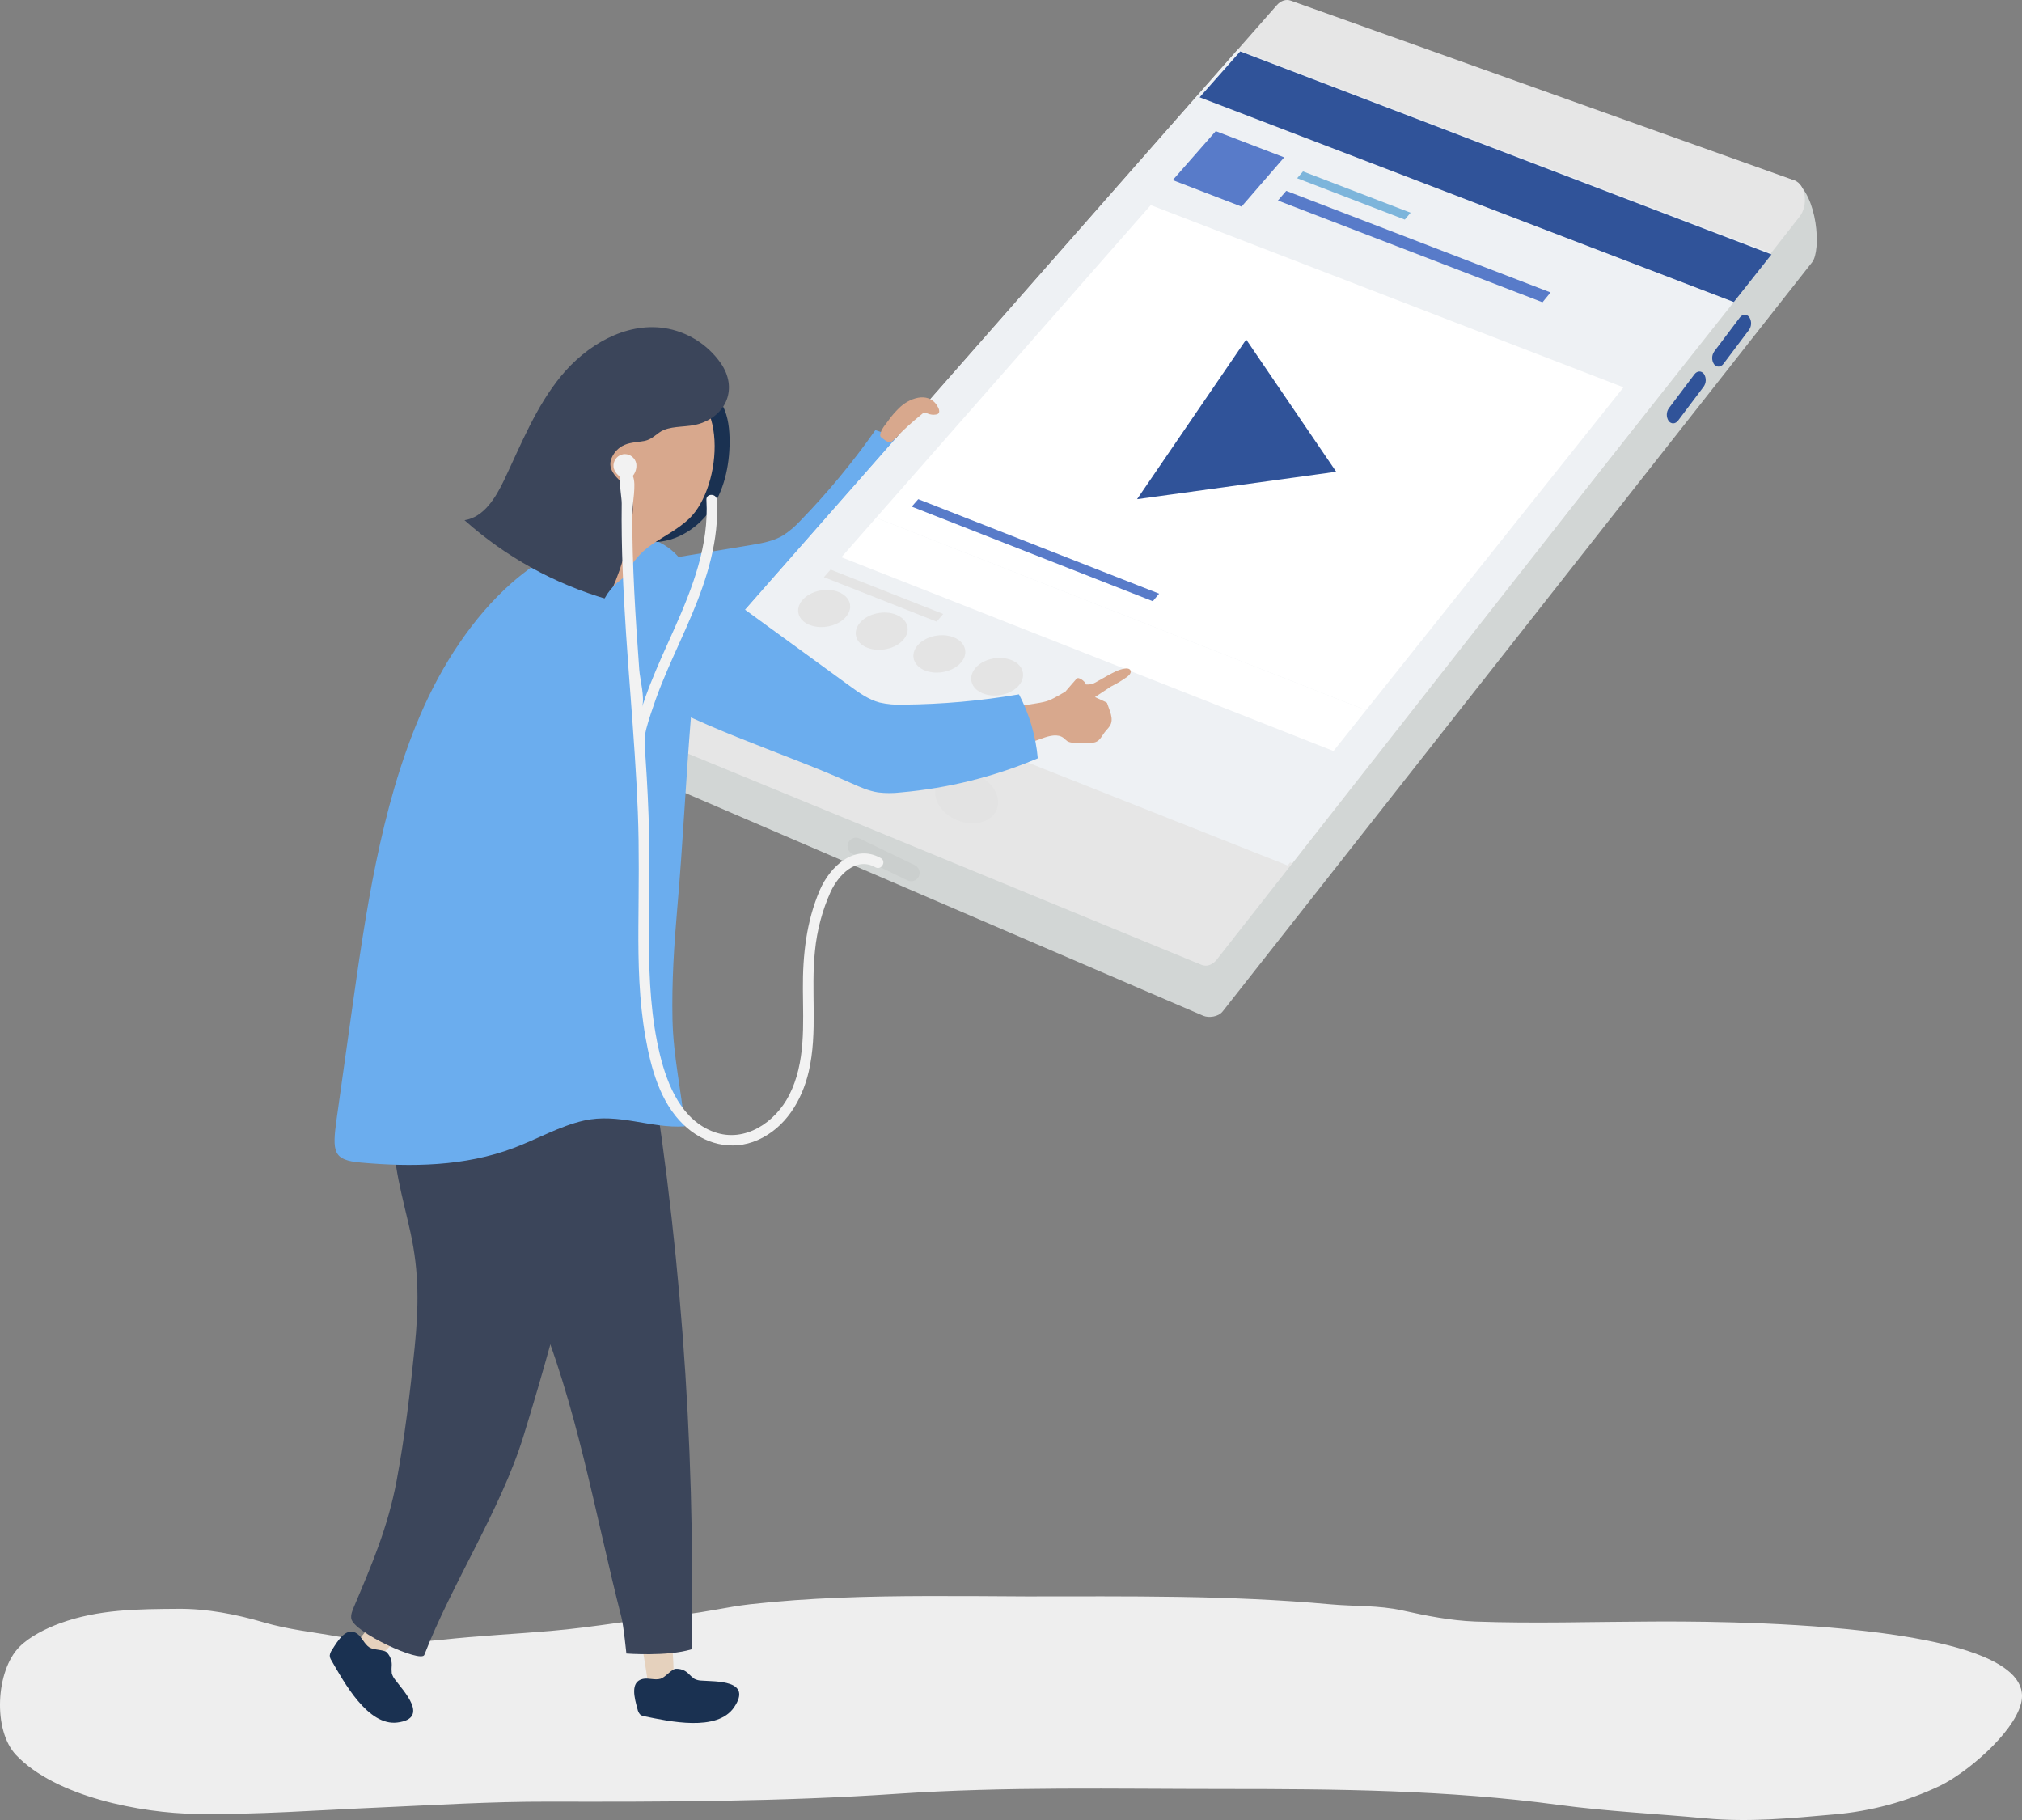 <svg width="250" height="225" viewBox="0 0 250 225" fill="none" xmlns="http://www.w3.org/2000/svg">
<rect x="0" y="0" width="250" height="225" fill="#808080" stroke="none"/>
<path d="M114.694 197.313C107.373 197.334 100.05 197.512 92.743 198.331C89.987 198.64 87.289 199.32 84.526 199.592C79.01 200.139 73.59 201.162 68.054 201.63C63.595 202.01 59.118 202.232 54.672 202.714C50.369 203.18 46.022 203.046 41.755 202.316C38.693 201.764 35.619 201.453 32.606 200.568C29.23 199.577 25.582 198.867 22.071 198.894C17.066 198.93 12.202 198.936 7.406 200.686C5.726 201.301 3.666 202.311 2.391 203.601C-0.52 206.552 -0.917 213.917 1.999 216.979C6.913 222.138 17.399 224.153 24.288 224.25C31.835 224.355 39.169 223.789 46.725 223.465C53.737 223.156 60.749 222.717 67.789 222.732C82.157 222.764 96.526 222.732 110.869 221.764C124.344 220.856 137.853 221.168 151.357 221.168C165.206 221.168 178.959 221.278 192.707 223.133C198.698 223.941 204.801 224.224 210.821 224.789C216.212 225.297 221.393 224.789 226.763 224.31C231.299 223.931 235.732 222.734 239.849 220.778C243.092 219.208 248.873 214.365 249.867 210.639C252.657 200.191 210.576 200.435 204.115 200.466C196.888 200.492 189.604 200.728 182.382 200.466C179.344 200.348 176.352 199.752 173.386 199.095C170.421 198.438 167.458 198.608 164.463 198.334C151.975 197.19 139.458 197.358 126.928 197.358C122.853 197.337 118.774 197.3 114.694 197.313Z" fill="#EEEEEE"/>
<path d="M101.299 75.749C102.4 75.32 103.517 74.883 104.467 74.179C105.207 73.591 105.875 72.917 106.457 72.17C110.206 67.646 113.234 62.561 115.432 57.099C113.311 55.325 110.862 53.991 108.228 53.174C105.459 57.124 102.382 60.845 99.027 64.302C98.368 65.036 97.615 65.678 96.786 66.21C95.565 66.926 94.134 67.17 92.74 67.4L76.512 70.079C73.248 70.618 69.872 71.202 67.129 73.065C59.526 78.23 64.862 88.607 73.219 86.765C82.604 84.698 92.314 79.245 101.299 75.749Z" fill="#6BADEE"/>
<path d="M148.801 125.59L82.368 97.021C79.134 95.587 79.529 88.944 81.516 87.34L158.976 6.491C159.474 5.926 160.124 5.706 160.724 5.926L221.873 22.305C224.729 24.186 225.197 30.965 224.051 32.42L151.167 125.044C150.637 125.726 149.448 125.852 148.801 125.59Z" fill="#D2D6D5"/>
<path d="M148.542 119.274L82.191 91.992C80.7 91.38 80.347 88.779 81.57 87.387L157.872 0.633C158.363 0.075 159.005 -0.131 159.602 0.083L221.875 22.308C223.27 22.805 223.62 25.361 222.493 26.797L150.437 118.636C149.913 119.295 149.183 119.544 148.542 119.274Z" fill="#E6E6E6"/>
<g opacity="0.13">
<path opacity="0.13" d="M123.352 99.687C123.009 101.344 121.015 102.191 118.896 101.584C116.777 100.977 115.328 99.135 115.67 97.474C116.013 95.812 118.008 94.962 120.14 95.577C122.272 96.192 123.687 98.036 123.352 99.687Z" fill="#333333"/>
</g>
<path d="M216.245 40.788L213.093 44.974C212.755 45.422 212.228 45.44 211.914 45.014C211.764 44.778 211.687 44.502 211.695 44.222C211.702 43.942 211.793 43.671 211.955 43.444L215.11 39.257C215.448 38.81 215.975 38.794 216.289 39.221C216.438 39.456 216.513 39.732 216.506 40.011C216.498 40.29 216.407 40.561 216.245 40.788Z" fill="#305399"/>
<path d="M210.638 47.803L207.486 51.989C207.148 52.436 206.618 52.455 206.304 52.031C206.153 51.796 206.076 51.52 206.082 51.24C206.089 50.959 206.18 50.688 206.343 50.461L209.498 46.275C209.836 45.827 210.366 45.809 210.68 46.235C210.83 46.471 210.906 46.746 210.899 47.025C210.891 47.305 210.801 47.575 210.638 47.803Z" fill="#305399"/>
<path d="M89.379 78.512L159.779 106.721L218.97 31.285L153.027 6.141L89.379 78.512Z" fill="#EEF1F4"/>
<path d="M159.207 106.998L89.068 79.219L153.279 6.624L218.85 31.68L159.207 106.998Z" fill="#EEF1F4"/>
<path d="M214.371 37.339L148.321 12.03L153.341 6.355L219.029 31.455L214.371 37.339Z" fill="#305399"/>
<path d="M168.896 87.801L108.324 64.009L142.281 25.356L200.726 47.881L168.896 87.801Z" fill="white"/>
<path d="M115.808 76.851L101.868 71.354L102.691 70.417L116.621 75.904L115.808 76.851Z" fill="#E4E4E4"/>
<path d="M153.504 25.541L144.997 22.268L150.316 16.211L158.776 19.456L153.504 25.541Z" fill="#587BC9"/>
<path d="M173.69 27.148L160.376 22.035L161.106 21.193L174.407 26.298L173.69 27.148Z" fill="#7DB5DB"/>
<path d="M191.71 36.154L159.03 23.597L158.002 24.791L190.715 37.368L191.71 36.154Z" fill="#587BC9"/>
<path d="M164.873 92.845L104.033 68.889L108.323 64.009L168.896 87.801L164.873 92.845Z" fill="white"/>
<path d="M168.609 84.559L112.866 62.688L113.674 61.767L169.367 83.609L168.609 84.559Z" fill="white"/>
<path d="M142.533 74.328L112.726 62.633L113.533 61.712L143.314 73.392L142.533 74.328Z" fill="#587BC9"/>
<path d="M104.576 76.278C103.592 77.408 101.592 77.847 100.112 77.264C98.632 76.681 98.237 75.291 99.227 74.166C100.216 73.041 102.208 72.596 103.683 73.188C105.158 73.779 105.558 75.15 104.576 76.278Z" fill="#E4E4E4"/>
<path d="M111.697 79.088C110.721 80.221 108.724 80.658 107.241 80.079C105.758 79.501 105.356 78.101 106.337 76.971C107.319 75.841 109.308 75.401 110.786 75.985C112.263 76.568 112.671 77.957 111.697 79.088Z" fill="#E4E4E4"/>
<path d="M118.831 81.895C117.862 83.033 115.868 83.481 114.382 82.895C112.897 82.309 112.484 80.909 113.46 79.776C114.437 78.643 116.421 78.206 117.901 78.784C119.381 79.362 119.799 80.77 118.831 81.895Z" fill="#E4E4E4"/>
<path d="M125.983 84.726C125.02 85.87 123.031 86.32 121.54 85.731C120.049 85.142 119.631 83.74 120.6 82.591C121.568 81.442 123.55 81.021 125.033 81.594C126.516 82.167 126.941 83.588 125.983 84.726Z" fill="#E4E4E4"/>
<path d="M43.822 203.276L46.232 205.424C48.794 203.08 51.141 200.507 53.244 197.737C51.732 197.237 50.522 195.448 48.813 197.122C48.268 197.664 43.981 203.418 43.822 203.276Z" fill="#E5D1BD"/>
<path d="M47.809 204.26C48.009 204.463 48.168 204.704 48.276 204.969C48.384 205.233 48.439 205.517 48.437 205.804C48.405 206.152 48.405 206.502 48.437 206.85C48.521 207.161 48.673 207.449 48.881 207.693C49.865 209.025 53.166 212.429 49.141 212.947C45.489 213.418 42.521 207.955 40.968 205.252C40.848 205.078 40.779 204.872 40.771 204.66C40.803 204.415 40.897 204.181 41.044 203.983C41.779 202.808 42.861 201 44.207 202.002C44.775 202.429 45.03 203.237 45.669 203.656C46.201 204.001 47.455 203.923 47.809 204.26Z" fill="#1A3151"/>
<path d="M48.66 139.18C48.452 143.751 49.811 148.056 50.761 152.407C51.828 157.294 51.774 161.564 51.267 166.591C50.714 172.085 50.055 177.601 49.037 183.056C47.977 188.739 45.998 193.381 43.747 198.684C43.557 199.134 43.36 199.616 43.43 200.092C43.69 201.793 52.062 205.626 52.465 204.587C55.882 195.77 61.912 186.625 64.706 177.596C69.564 161.89 73.462 145.9 76.377 129.714C76.792 127.406 77.117 124.779 75.735 123.013C74.676 121.658 72.897 121.21 71.227 120.92C66.758 120.114 58.637 118.175 54.607 121.381C50.19 124.874 48.894 134.06 48.66 139.18Z" fill="#3B455A"/>
<path d="M80.132 208.7L83.308 208.287C83.314 204.778 83.008 201.275 82.394 197.821C81.02 198.643 78.906 198.376 78.984 200.791C79.01 201.584 80.34 208.672 80.132 208.7Z" fill="#E5D1BD"/>
<path d="M83.516 206.311C83.799 206.29 84.083 206.328 84.351 206.421C84.619 206.515 84.865 206.663 85.074 206.856C85.311 207.111 85.572 207.343 85.853 207.549C86.136 207.691 86.448 207.766 86.764 207.769C88.393 207.902 93.083 207.643 90.771 211.055C88.673 214.153 82.703 212.79 79.696 212.183C79.489 212.16 79.293 212.076 79.132 211.942C78.973 211.753 78.866 211.526 78.82 211.283C78.454 209.943 77.867 207.91 79.49 207.557C80.181 207.405 80.939 207.748 81.672 207.539C82.251 207.369 83.033 206.356 83.516 206.311Z" fill="#1A3151"/>
<path d="M56.773 144.196C58.775 150.612 63.525 155.212 66.155 161.376C71.263 173.291 73.601 187.334 76.831 199.927C77.091 200.893 77.447 204.417 77.447 204.417C77.447 204.417 82.537 204.81 85.497 203.894C86.007 177.964 84.034 152.044 79.607 126.496C79.205 124.178 78.61 121.585 76.704 120.344C75.244 119.395 73.414 119.528 71.741 119.766C67.259 120.415 58.949 121.142 56.248 125.439C53.298 130.148 55.233 139.264 56.773 144.196Z" fill="#3B455A"/>
<path d="M63.198 72.125C58.523 76.264 54.628 82.128 51.899 88.536C47.053 99.883 45.199 112.869 43.412 125.577L41.628 138.28C41.044 142.446 41.189 143.414 44.575 143.72C50.85 144.288 57.464 144.207 63.533 141.912C66.423 140.821 69.204 139.217 72.17 138.537C76.484 137.548 80.48 139.536 84.664 139.246C84.23 134.798 83.243 130.583 83.147 126.006C83.051 121.43 83.337 116.849 83.737 112.299C84.433 104.352 84.796 96.367 85.445 88.436C85.892 82.965 87.572 75.207 84.885 70.291C82.851 66.57 78.792 65.697 75.258 66.178C70.877 66.772 66.802 68.936 63.198 72.125Z" fill="#6BADEE"/>
<path d="M83.705 58.679C83.446 61.756 82.358 64.87 80.129 66.992C83.092 67.253 86.019 65.587 87.764 63.159C89.509 60.73 90.19 57.664 90.21 54.66C90.21 53.135 90.062 51.568 89.385 50.212C88.707 48.857 87.429 47.716 85.923 47.549C83.526 47.287 82.895 48.778 83.144 50.647C83.5 53.328 83.939 55.945 83.705 58.679Z" fill="#1A3151"/>
<path d="M85.206 64.124C83.846 65.419 82.137 66.262 80.589 67.321C79.085 68.352 78.234 69.496 77.327 71.032C76.673 72.141 75.881 72.897 74.385 72.52C71.562 71.814 73.219 69.904 73.261 68.038C73.31 65.909 72.419 63.852 72.048 61.775C70.978 55.791 75.613 46.719 82.625 47.24C90.294 47.81 89.333 60.197 85.206 64.124Z" fill="#D8A88D"/>
<path d="M76.891 55.163C76.315 55.505 75.866 56.027 75.611 56.649C75 58.159 76.434 59.197 77.353 60.103C78.392 61.115 78.34 62.769 78.132 64.2C77.642 67.636 76.621 70.973 75.104 74.09C68.566 72.192 62.529 68.852 57.43 64.313C59.827 63.946 61.289 61.529 62.333 59.341C64.439 54.909 66.267 50.257 69.386 46.471C72.505 42.685 77.291 39.841 82.131 40.555C83.528 40.768 84.868 41.264 86.07 42.013C87.272 42.762 88.311 43.748 89.125 44.911C91.233 47.967 89.868 51.348 86.411 52.41C85.055 52.826 83.352 52.625 82.074 53.156C81.22 53.512 80.732 54.294 79.706 54.503C78.883 54.671 78.013 54.663 77.239 54.993C77.119 55.042 77.003 55.099 76.891 55.163Z" fill="#3B455A"/>
<path d="M139.764 82.861C139.645 82.641 139.344 82.617 139.097 82.651C138.3 82.759 137.578 83.175 136.877 83.562L135.578 84.295C135.375 84.425 135.152 84.522 134.919 84.582C134.704 84.618 134.487 84.63 134.269 84.619C134.25 84.562 134.224 84.507 134.194 84.454C134.023 84.197 133.778 83.997 133.493 83.881C133.407 83.831 133.306 83.816 133.21 83.839C133.141 83.872 133.083 83.922 133.041 83.986C132.88 84.19 132.28 84.828 131.717 85.509C131.078 85.867 130.455 86.254 129.785 86.555C128.091 87.303 123.638 86.872 123.505 89.433C123.451 89.926 123.483 90.425 123.601 90.906C123.738 91.286 123.936 91.64 124.188 91.953C124.375 92.215 124.612 92.652 124.913 92.699C125.214 92.746 125.926 92.335 126.235 92.222L128.889 91.267C129.756 90.956 130.808 90.671 131.527 91.249C131.671 91.39 131.825 91.521 131.987 91.642C132.19 91.746 132.413 91.805 132.641 91.814C133.476 91.913 134.32 91.913 135.155 91.814C135.911 91.715 136.126 91.15 136.547 90.577C136.755 90.292 137.017 90.053 137.212 89.758C137.786 88.9 137.144 87.772 136.872 86.901C136.843 86.812 135.573 86.288 135.384 86.178C135.407 86.178 137.178 84.972 137.365 84.87C138.075 84.521 138.754 84.112 139.396 83.648C139.655 83.447 139.913 83.135 139.764 82.861Z" fill="#D8A88D"/>
<path d="M105.221 96.809C106.299 97.293 107.395 97.783 108.561 97.963C109.496 98.076 110.442 98.076 111.378 97.963C117.206 97.452 122.919 96.03 128.312 93.748C128.063 90.984 127.273 88.296 125.988 85.841C121.255 86.647 116.466 87.073 111.666 87.113C110.685 87.158 109.703 87.07 108.745 86.851C107.379 86.485 106.2 85.634 105.055 84.8L91.728 75.092C89.047 73.141 86.256 71.139 83.01 70.495C74.014 68.708 70.475 79.836 77.665 84.507C85.739 89.76 96.423 92.848 105.221 96.809Z" fill="#6BADEE"/>
<path d="M111.337 50.28C112.731 49.045 115.063 48.397 116.024 50.435C116.133 50.665 116.193 50.979 115.998 51.144C115.922 51.2 115.832 51.235 115.738 51.246C115.388 51.308 115.027 51.267 114.7 51.128C114.586 51.063 114.459 51.027 114.328 51.021C114.189 51.046 114.061 51.113 113.962 51.214C112.755 52.181 111.61 53.225 110.534 54.339C110.447 54.446 110.339 54.535 110.217 54.6C110.071 54.642 109.916 54.645 109.768 54.607C109.62 54.569 109.485 54.493 109.376 54.386C108.838 53.962 108.722 54.025 108.916 53.41C109.062 52.949 109.485 52.47 109.766 52.086C110.224 51.429 110.751 50.824 111.337 50.28Z" fill="#D8A88D"/>
<path d="M154.078 41.973L140.585 61.712L165.206 58.321L154.078 41.973Z" fill="#305399"/>
<g opacity="0.18">
<path opacity="0.18" d="M112.216 108.845L105.379 105.546C105.131 105.426 104.941 105.212 104.849 104.951C104.758 104.69 104.773 104.404 104.89 104.154C105.009 103.904 105.222 103.713 105.48 103.62C105.739 103.528 106.024 103.543 106.272 103.662L113.11 106.961C113.357 107.081 113.547 107.295 113.639 107.556C113.73 107.816 113.716 108.103 113.598 108.353C113.479 108.602 113.267 108.794 113.008 108.886C112.749 108.978 112.464 108.964 112.216 108.845Z" fill="black"/>
</g>
<path d="M108.9 106.082C105.631 104.25 102.618 107.147 101.369 110.025C99.694 113.913 99.242 118.076 99.271 122.275C99.299 126.647 99.627 131.36 97.58 135.376C95.869 138.733 92.127 141.308 88.328 139.957C84.315 138.534 82.521 134.201 81.591 130.365C80.501 125.86 80.259 121.208 80.236 116.59C80.212 112.061 80.371 107.537 80.254 103.008C80.176 99.927 80.031 96.847 79.82 93.769C79.727 92.4 79.561 91.458 79.906 90.106C80.228 88.879 80.685 87.576 81.082 86.443C81.531 85.187 82.033 83.952 82.562 82.73C83.536 80.474 84.588 78.253 85.541 75.987C87.434 71.497 88.917 66.746 88.642 61.811C88.593 60.969 87.284 60.963 87.343 61.811C87.668 67.41 85.622 72.685 83.386 77.701C82.365 79.993 81.308 82.269 80.389 84.606C80.025 85.529 79.688 86.461 79.384 87.406C79.755 86.252 79.124 84.004 79.038 82.772C78.919 81.135 78.805 79.499 78.696 77.861C78.491 74.679 78.322 71.492 78.236 68.305C78.193 66.665 78.174 65.026 78.179 63.386C78.179 62.24 78.698 59.917 78.262 58.886L78.239 58.836C78.412 58.625 78.54 58.379 78.614 58.115C78.687 57.851 78.706 57.574 78.667 57.303C78.602 56.981 78.429 56.691 78.179 56.48C77.929 56.269 77.615 56.149 77.288 56.141C76.975 56.138 76.67 56.239 76.42 56.428C76.17 56.617 75.989 56.884 75.904 57.188C75.704 57.897 76.081 58.48 76.61 58.902C76.577 59.893 76.886 61.714 76.87 62.24C76.836 64.961 76.883 67.683 76.984 70.401C77.179 75.66 77.576 80.909 77.971 86.155C78.327 90.901 78.678 95.647 78.862 100.404C79.044 105.096 78.961 109.776 78.93 114.47C78.901 119.075 79.005 123.701 79.812 128.246C80.493 132.071 81.607 136.234 84.487 139.013C86.98 141.428 90.46 142.365 93.701 140.933C97.113 139.424 99.154 136.051 99.985 132.508C101.135 127.587 100.229 122.521 100.764 117.545C101.009 115.011 101.668 112.536 102.714 110.219C103.665 108.204 105.831 105.865 108.235 107.22C108.976 107.636 109.635 106.49 108.9 106.082Z" fill="#F2F2F2"/>
</svg>
